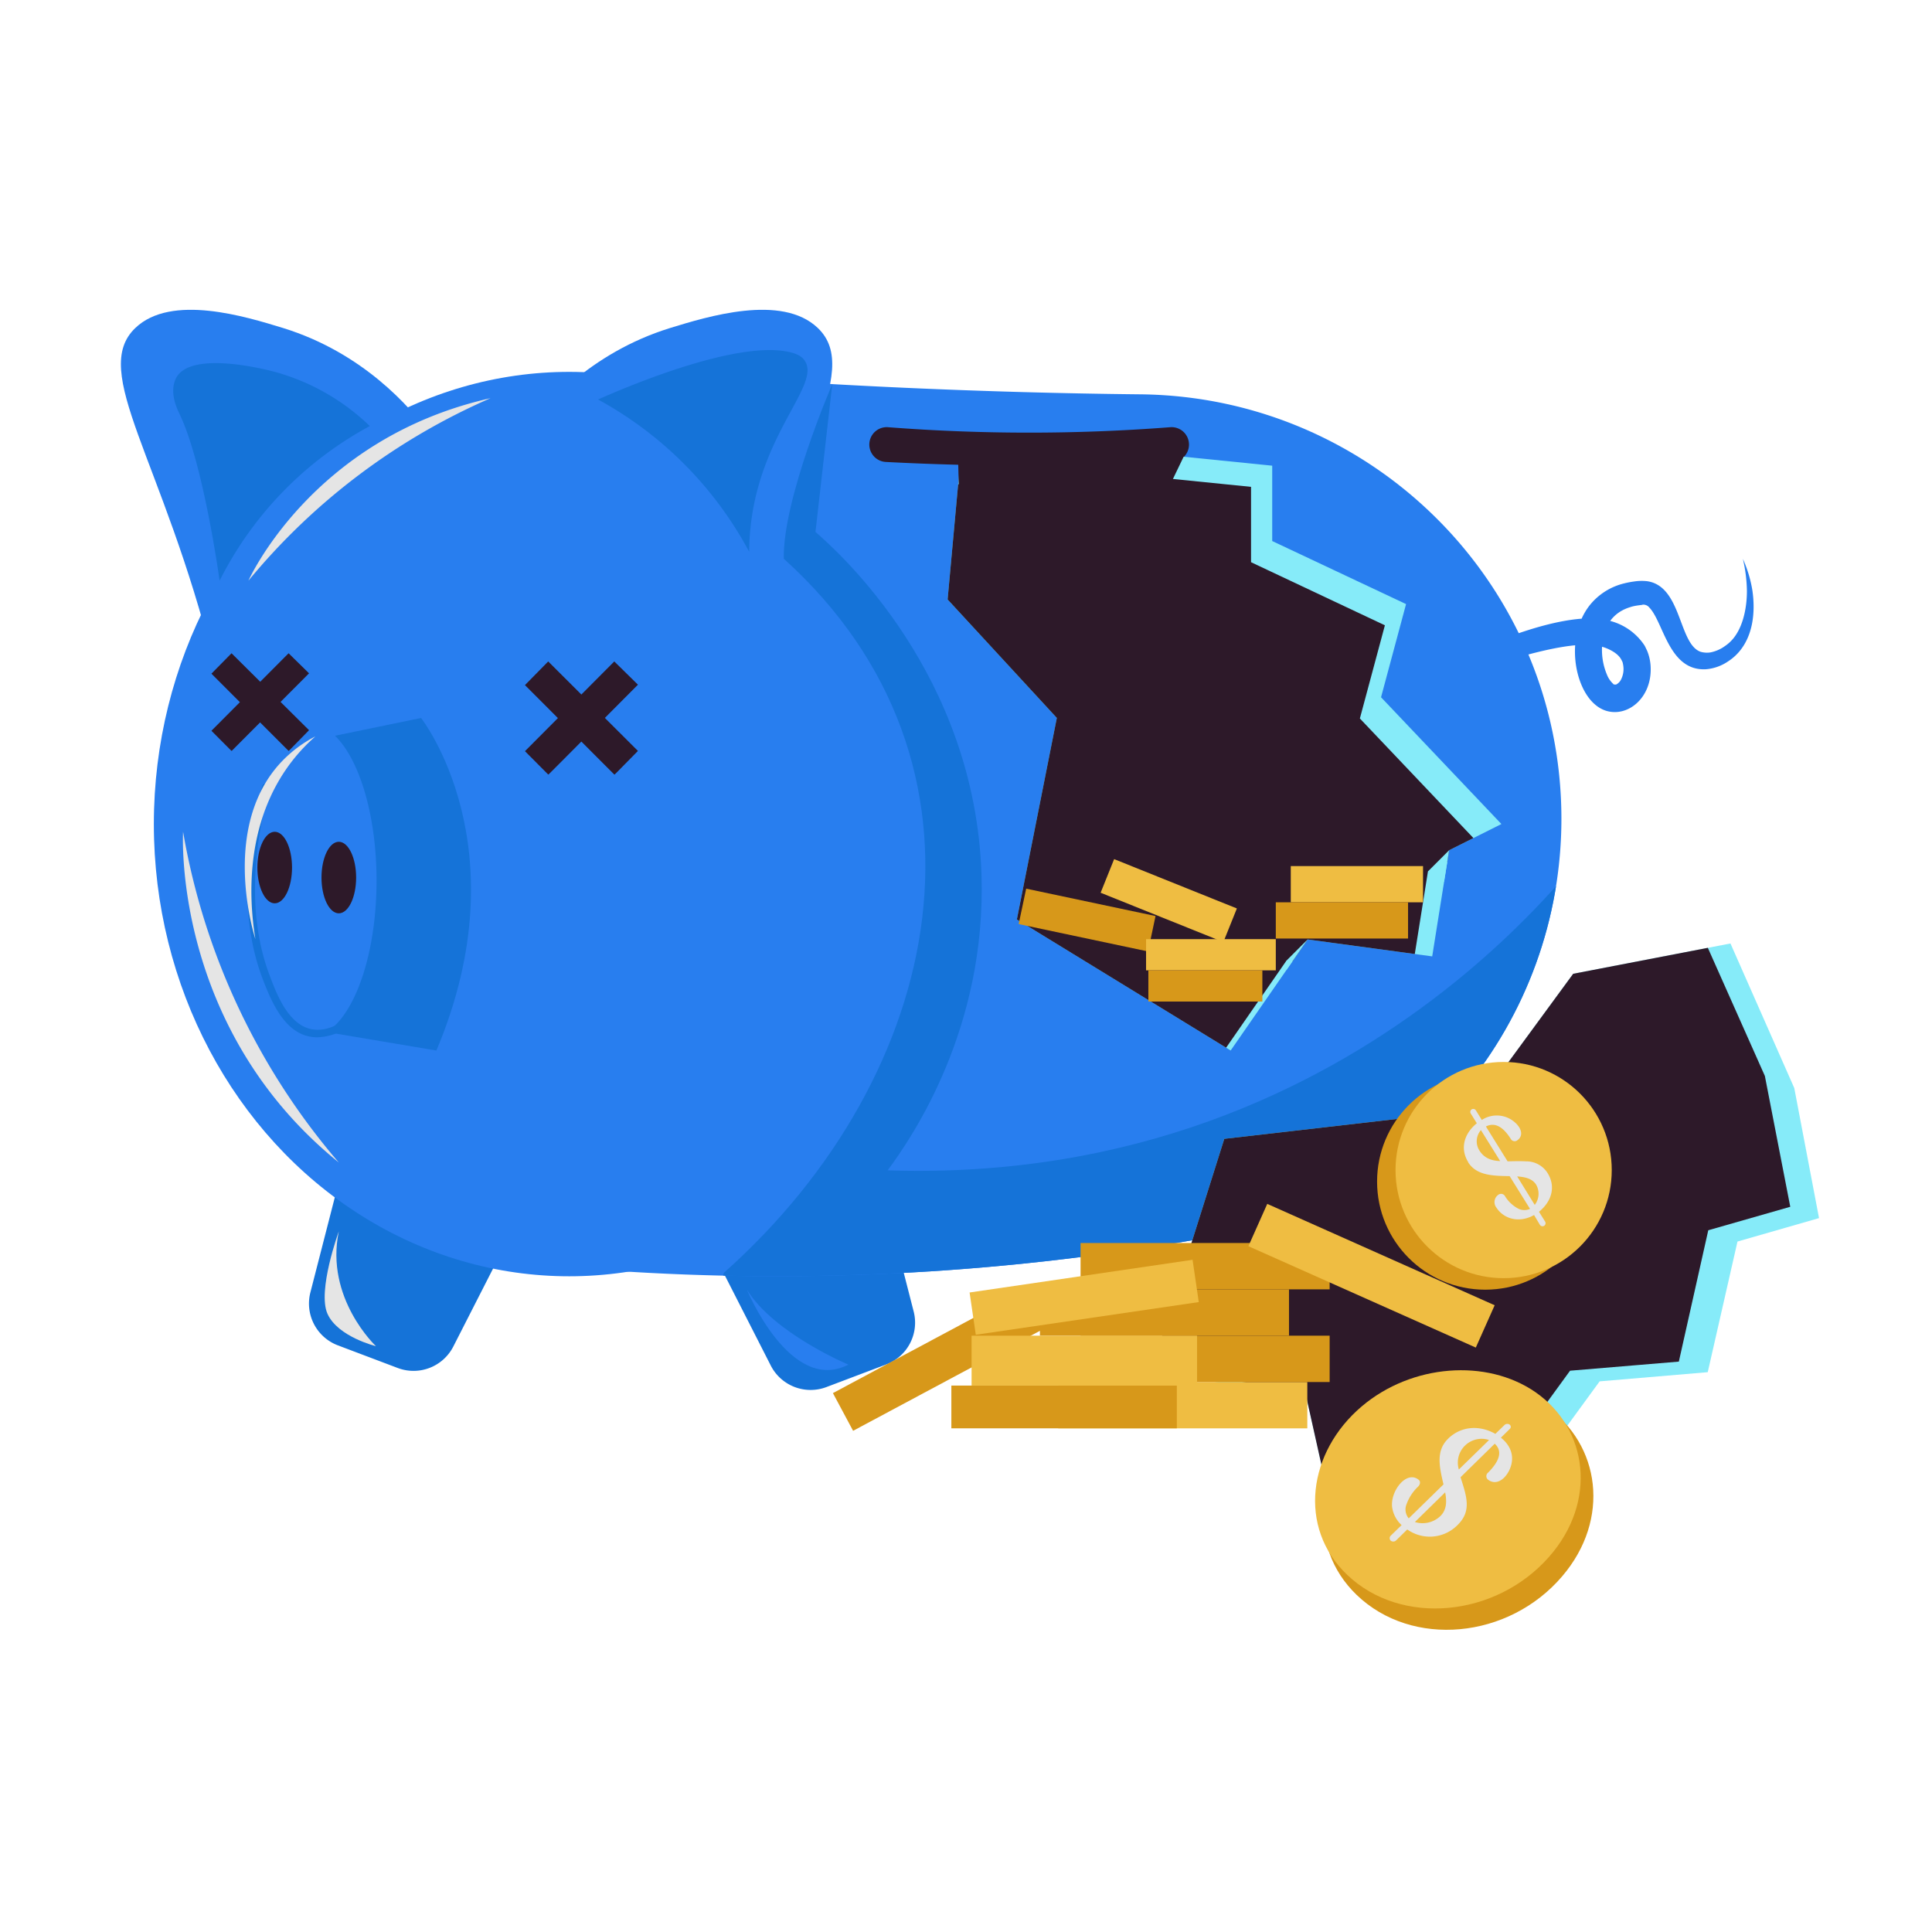 <svg height="512" viewBox="0 0 512 512" width="512" xmlns="http://www.w3.org/2000/svg" xmlns:xlink="http://www.w3.org/1999/xlink"><clipPath id="clip-path"><path d="m413.79 217a112.55 112.55 0 0 1 -92.32 110.7 641.81 641.81 0 0 1 -159.75 9 112.63 112.63 0 0 1 -105-112.27v-13.35c0-65.59 55.88-117.39 121.26-112.17q62 4.94 124.25 5.59c61.56.65 111.56 50.55 111.56 112.5z"/></clipPath><clipPath id="clip-path-2"><path d="m254.39 123.18-3.26 35.69 28.94 31.39-10.59 53.41 56.66 34.72 20.39-29.42 33.02 4.48 4.48-28.13 13.86-6.94-31.9-33.6 6.63-24.69-35.47-16.71v-19.97l-38.73-3.91z"/></clipPath><clipPath id="clip-path-3"><path d="m458.59 250.03-41.68 8.03-26.5 36.15-65.96 7.59-19.34 61.33 41.18 7.55 6.4 28.67 32.58-5.57 11.98 8.84 26.67-36.55 28.65-2.43 7.88-34.62 21.61-6.21-6.56-34.47z"/></clipPath><g id="Piggy_Bank" data-name="Piggy Bank"><path d="m105.4 362.53-15.87-6a11.84 11.84 0 0 1 -7.28-14l7.34-28.57a11.84 11.84 0 0 1 15.65-8.13l21.93 8.29a11.84 11.84 0 0 1 6.36 16.45l-13.4 26.28a11.84 11.84 0 0 1 -14.73 5.68z" fill="#1573d8"/><path d="m219 367.59 15.86-6a11.84 11.84 0 0 0 7.28-14l-7.33-28.59a11.83 11.83 0 0 0 -15.65-8.12l-21.93 8.29a11.83 11.83 0 0 0 -6.36 16.44l13.4 26.29a11.85 11.85 0 0 0 14.73 5.69z" fill="#1573d8"/><path d="m366.58 347.21 15.87-6a11.82 11.82 0 0 0 7.27-14l-7.33-28.58a11.84 11.84 0 0 0 -15.65-8.13l-21.93 8.29a11.84 11.84 0 0 0 -6.36 16.45l13.4 26.28a11.84 11.84 0 0 0 14.73 5.69z" fill="#1573d8"/><path d="m413.79 217a112.55 112.55 0 0 1 -92.32 110.7 641.81 641.81 0 0 1 -159.75 9 112.63 112.63 0 0 1 -105-112.27v-13.35c0-65.59 55.88-117.39 121.26-112.17q62 4.94 124.25 5.59c61.56.65 111.56 50.55 111.56 112.5z" fill="#287eef"/><ellipse cx="150.84" cy="218.39" fill="#287eef" rx="110.07" ry="119.84"/><path d="m113.54 114.44c-4.71-6.24-17.12-20.9-38.54-27.52-9.81-3-29.58-9.15-39.14 0-12.12 11.6 7.27 34.6 20.79 88.67 6.75 26.9 56.89-61.15 56.89-61.15z" fill="#287eef"/><path d="m139.07 114.44c4.71-6.24 17.12-20.9 38.53-27.52 9.81-3 29.57-9.15 39.13 0 12.12 11.6-7.27 34.6-20.79 88.67-6.72 26.9-56.87-61.15-56.87-61.15z" fill="#287eef"/><path d="m352.67 192.81c16-10.24 48.6-28.07 67.48-28.91a21.35 21.35 0 0 1 5.43.4 15.6 15.6 0 0 1 10.25 6.78c.15.26.38.76.71 1.46a12.66 12.66 0 0 1 .9 4.2c.37 8.13-6 13.41-11.82 11.62a8.16 8.16 0 0 1 -2.64-1.43c-5.86-4.59-8.15-18.17-1.78-26.42a16.66 16.66 0 0 1 9.24-5.91 22.9 22.9 0 0 1 2.55-.49 13.16 13.16 0 0 1 3.49-.09c9.27 1.3 8.31 16.73 14.25 18.73 0 0 .64.15.68.14a5.81 5.81 0 0 0 1.9 0 9.82 9.82 0 0 0 3.28-1.31l.63-.43a10.33 10.33 0 0 0 1.06-.84c3.51-3.13 4.68-9 4.67-13.72a39.68 39.68 0 0 0 -1.07-8.49 33.45 33.45 0 0 1 2.52 8.37c.83 5.68.19 11.95-3.57 16.31a13.31 13.31 0 0 1 -2.85 2.48 12.19 12.19 0 0 1 -5.89 2.1c-9.85.53-11.2-12.45-15-16.35a2 2 0 0 0 -1.94-.74c.91 0-1.63.11-3 .59-5 1.47-7.31 5.39-7.59 10.53a16.85 16.85 0 0 0 1.31 7.43 6.48 6.48 0 0 0 1.63 2.39l.08.07s-.12 0-.12 0l.63.22c-.61-.19-.16-.05-.29-.1h.09c.18.06.25 0 .42 0a3 3 0 0 0 1.35-1.46 6.11 6.11 0 0 0 .59-2.82 7.09 7.09 0 0 0 -.23-1.53c0-.09 0-.07-.47-1-.13-.27.29.53-.05-.06-1.06-1.68-3.61-2.84-5.52-3.29-13.29-3.24-56.13 15.38-71.31 21.57z" fill="#287eef"/><path d="m58.2 153.88s-4.28-31.19-10.7-44.34c-1.92-3.93-2-7.09-.81-9.41 4-7.42 24.35-2.06 26.11-1.59a58.5 58.5 0 0 1 25.2 14.37 95.09 95.09 0 0 0 -39.8 40.97z" fill="#1573d8"/><path d="m158.49 105.87c5.64-2.5 36.53-16 50.88-12.53 2.14.51 3.17 1.23 3.81 2.12 5 6.92-14.45 21.08-14.64 50.77a99.33 99.33 0 0 0 -40.05-40.36z" fill="#1573d8"/><path d="m79 197 32.59-6.73s26.85 34.1 4.06 88.13l-28.28-4.76c5.83-26.42 2.21-54.96-8.37-76.64z" fill="#1573d8"/><ellipse cx="81.9" cy="233.37" fill="#287eef" rx="17.89" ry="41.58"/><g clip-path="url(#clip-path)"><path d="m220.56 101.8s-13.15 30.37-12.85 46.27c60 54.15 43.12 136.78-15.9 189.26q-2.79 13-5.59 26l203.5-36.09 37.52-111.32s-62 98.52-192 94.23c6.59-8.88 26.16-37.59 24.87-78.26-1.69-53.25-37.8-85.53-44-90.92q2.21-19.6 4.45-39.17z" fill="#1573d8"/></g><path d="m310.78 122.42a731.32 731.32 0 0 1 -76.08 0 4.61 4.61 0 1 1 .59-9.21 486.31 486.31 0 0 0 74.89 0 4.61 4.61 0 1 1 .6 9.21z" fill="#2d1929"/><g clip-path="url(#clip-path-2)"><path d="m254.39 123.18-3.26 35.69 28.94 31.39-10.59 53.41 56.66 34.72 20.39-29.42 33.02 4.48 4.48-28.13 13.86-6.94-31.9-33.6 6.63-24.69-35.47-16.71v-19.97l-38.73-3.91z" fill="#86ebf9"/><path d="m248.78 128.79-3.26 35.69 28.94 31.39-10.59 53.41 56.66 34.72 20.39-29.42 33.02 4.48 4.48-28.13 13.86-6.93-31.9-33.6 6.63-24.69-35.47-16.72v-19.97l-38.73-3.91z" fill="#2d1929"/></g><path d="m378.42 230.93 5.61-5.61-1.34 8.39z" fill="#86ebf9"/><path d="m340.92 254.58 5.61-5.61-5.61 8.1z" fill="#86ebf9"/><path d="m309.84 129h-55.75l-.21-8.46 61-2z" fill="#2d1929"/><path d="m342.07 229.52h35.05v9.6h-35.05z" fill="#efbd42"/><path d="m338.1 239.12h35.05v9.6h-35.05z" fill="#d7981a"/><path d="m292.34 233.71h35.05v9.6h-35.05z" fill="#efbd42" transform="matrix(.928 .373 -.373 .928 111.14 -98.25)"/><path d="m270.64 239.12h35.05v9.6h-35.05z" fill="#d7981a" transform="matrix(.978 .207 -.207 .978 56.76 -54.38)"/><path d="m303.72 248.88h34.38v8.27h-34.38z" fill="#efbd42"/><path d="m304.33 257.15h30.21v8.27h-30.21z" fill="#d7981a"/><g clip-path="url(#clip-path-3)"><path d="m458.59 250.03-41.68 8.03-26.5 36.15-65.96 7.59-19.34 61.33 41.18 7.55 6.4 28.67 32.58-5.57 11.98 8.84 26.67-36.55 28.65-2.43 7.88-34.62 21.61-6.21-6.56-34.47z" fill="#86ebf9"/><path d="m450.55 246.59-41.94 8.04-26.55 36.33-66.39 7.56-19.23 61.66 41.49 7.63 6.56 28.83 32.78-5.57 12.1 8.9 26.71-36.72 28.83-2.41 7.8-34.81 21.73-6.22-6.73-34.67z" fill="#2d1929"/></g><g fill="#2d1929"><path d="m145.33 205.26c-.1 0-.1-.08-6.21-6.19l23.67-23.78 6.27 6.16c-24.5 24.62-23.63 23.76-23.73 23.81z"/><path d="m162.84 205.26c-.1 0 .65.67-23.72-23.7l6.16-6.27 23.78 23.71c-6.6 6.68-6.06 6.21-6.22 6.26z"/><path d="m61.4 199c-.1 0-.27-.24-5.37-5.34l20.45-20.54 5.42 5.32c-21.42 21.46-20.4 20.47-20.5 20.56z"/><path d="m76.53 199c-.1 0 .21.24-20.5-20.47l5.33-5.41 20.54 20.39c-5.61 5.71-5.27 5.4-5.37 5.49z"/><ellipse cx="89.79" cy="232.56" rx="4.59" ry="9.48"/><ellipse cx="72.8" cy="229.91" rx="4.59" ry="9.48"/></g><path d="m65.84 153.88s16.78-37.72 64.16-48.36a172.21 172.21 0 0 0 -64.16 48.36z" fill="#e5e5e5"/><path d="m84.12 274.9c-8 0-11.84-8.35-14.63-15.8-6.63-17.68-3.67-37.36 0-50.76a1 1 0 0 1 1.22-.7 1 1 0 0 1 .71 1.23c-3.57 13.11-6.48 32.34 0 49.53 1.84 4.92 4.93 13.16 11.17 14.35 3.63.7 7.15-1.18 9.47-2.88a1 1 0 0 1 1.39.21 1 1 0 0 1 -.21 1.4 15.6 15.6 0 0 1 -9.12 3.42z" fill="#1573d8"/><path d="m48.52 220.43s-3.06 51.77 41.27 87.65a181.66 181.66 0 0 1 -41.27-87.65z" fill="#e5e5e5"/><path d="m67.68 248.87c-1-3.12-8.72-30.15 6.72-46.78a33.69 33.69 0 0 1 9.18-6.94c-15.36 13.48-19.11 33.9-15.9 53.72z" fill="#e5e5e5"/><path d="m89.79 326.32s-5.75 15.75-3 21.86 12.84 8.57 12.84 8.57-13.56-12.69-9.84-30.43z" fill="#e5e5e5"/><path d="m197.93 341.76s11.47 27.83 26.91 19.88c0 0-19.73-8.22-26.91-19.88z" fill="#287eef"/><path d="m280.44 366.25h66.01v12.28h-66.01z" fill="#efbd42"/><path d="m275.59 341.69h66.01v12.28h-66.01z" fill="#d7981a"/><path d="m286.36 353.97h66.01v12.28h-66.01z" fill="#d7981a"/><path d="m286.36 329.41h66.01v12.28h-66.01z" fill="#d7981a"/><path d="m330.62 332.09h66.01v12.28h-66.01z" fill="#efbd42" transform="matrix(.913 .407 -.407 .913 169.14 -118.72)"/><path d="m252.12 367.19h59.75v11.33h-59.75z" fill="#d7981a"/><path d="m219.7 354.44h59.75v11.33h-59.75z" fill="#d7981a" transform="matrix(.882 -.472 .472 .882 -140.34 160.27)"/><path d="m257.48 353.97h59.75v13.23h-59.75z" fill="#efbd42"/><path d="m257.48 338.37h59.75v11.33h-59.75z" fill="#efbd42" transform="matrix(.989 -.145 .145 .989 -46.76 45.21)"/><circle cx="393.59" cy="313.13" fill="#d7981a" r="28.65"/><circle cx="398.48" cy="310.08" fill="#efbd42" r="28.65"/><path d="m389.11 308c-2.32-3.72-1-7.69 2.26-10.32l-1.61-2.6a.8.8 0 0 1 .24-1.08.81.81 0 0 1 1.12.26l1.58 2.54a7.23 7.23 0 0 1 8.66.55c1.8 1.51 2.58 3.7.58 4.95a1.18 1.18 0 0 1 -1.59-.51c-2.09-3.31-4.27-4.41-6.57-3.26l5.75 9.24c2.39-.07 4-.06 4.85 0a6.65 6.65 0 0 1 5.72 3.06c2.35 3.76 1 7.67-2.25 10.3l1.62 2.6a.81.81 0 1 1 -1.38.86l-1.55-2.59c-3.89 2.2-8 1.1-10-2a2.36 2.36 0 0 1 .72-3.49 1.19 1.19 0 0 1 1.59.5 9.08 9.08 0 0 0 3.23 3.14 3.62 3.62 0 0 0 3.39.21l-5.4-8.67c-4.22-.08-8.75-.08-11-3.68m8.5-.31-5.11-8.21a4.52 4.52 0 0 0 -.39 5.42c1.28 2.05 3.23 2.7 5.5 2.79m9.15 11.61a4.83 4.83 0 0 0 .35-5.4c-1-1.53-2.8-2-5-2.14z" fill="#e5e5e5"/><path d="m414 417.73c-14.21 16.67-39.79 19.07-54.47 4.94-13.46-12.95-10.86-33.63 3.61-46.11 13.28-11.46 33.36-13.05 46.62-3.79 14.32 9.96 17.15 29.86 4.24 44.96z" fill="#d7981a"/><path d="m410.55 412.54c-14.13 16.11-39.27 18.46-53.55 4.79-13.13-12.51-10.42-32.56 3.93-44.67 13.19-11.14 33-12.7 46-3.71 13.9 9.68 16.46 28.97 3.62 43.59z" fill="#efbd42"/><path d="m383.88 381.15c3.58-3.36 8.41-3.43 12.41-1.16l2.42-2.35a1.07 1.07 0 0 1 1.34-.11.72.72 0 0 1 .07 1.14l-2.37 2.33c2.75 2.17 3.86 5.32 2.16 8.76-1.19 2.38-3.53 4-5.64 2.31a1.19 1.19 0 0 1 .1-1.82c3.21-3.25 3.78-5.78 1.75-7.65l-9.06 8.88c1.55 4.92 3 8.82-.62 12.49a10.31 10.31 0 0 1 -13.5 1.35l-2.89 2.84a1.11 1.11 0 0 1 -1.5.13.94.94 0 0 1 .08-1.39l2.81-2.73a8 8 0 0 1 -2.46-4.43c-.8-4.33 3.72-10.27 7-7.57.52.43.42 1.24-.21 1.84a12 12 0 0 0 -3 4.57 3.66 3.66 0 0 0 .56 3.8l9.21-9c-1.08-4.62-2.14-9 1.39-12.26m2.68 8.31 8-7.81a6.3 6.3 0 0 0 -8 7.81m-11.65 13.92a6.83 6.83 0 0 0 6.79-1.61c1.63-1.63 1.7-3.81 1.23-6.25z" fill="#e5e5e5"/></g></svg>